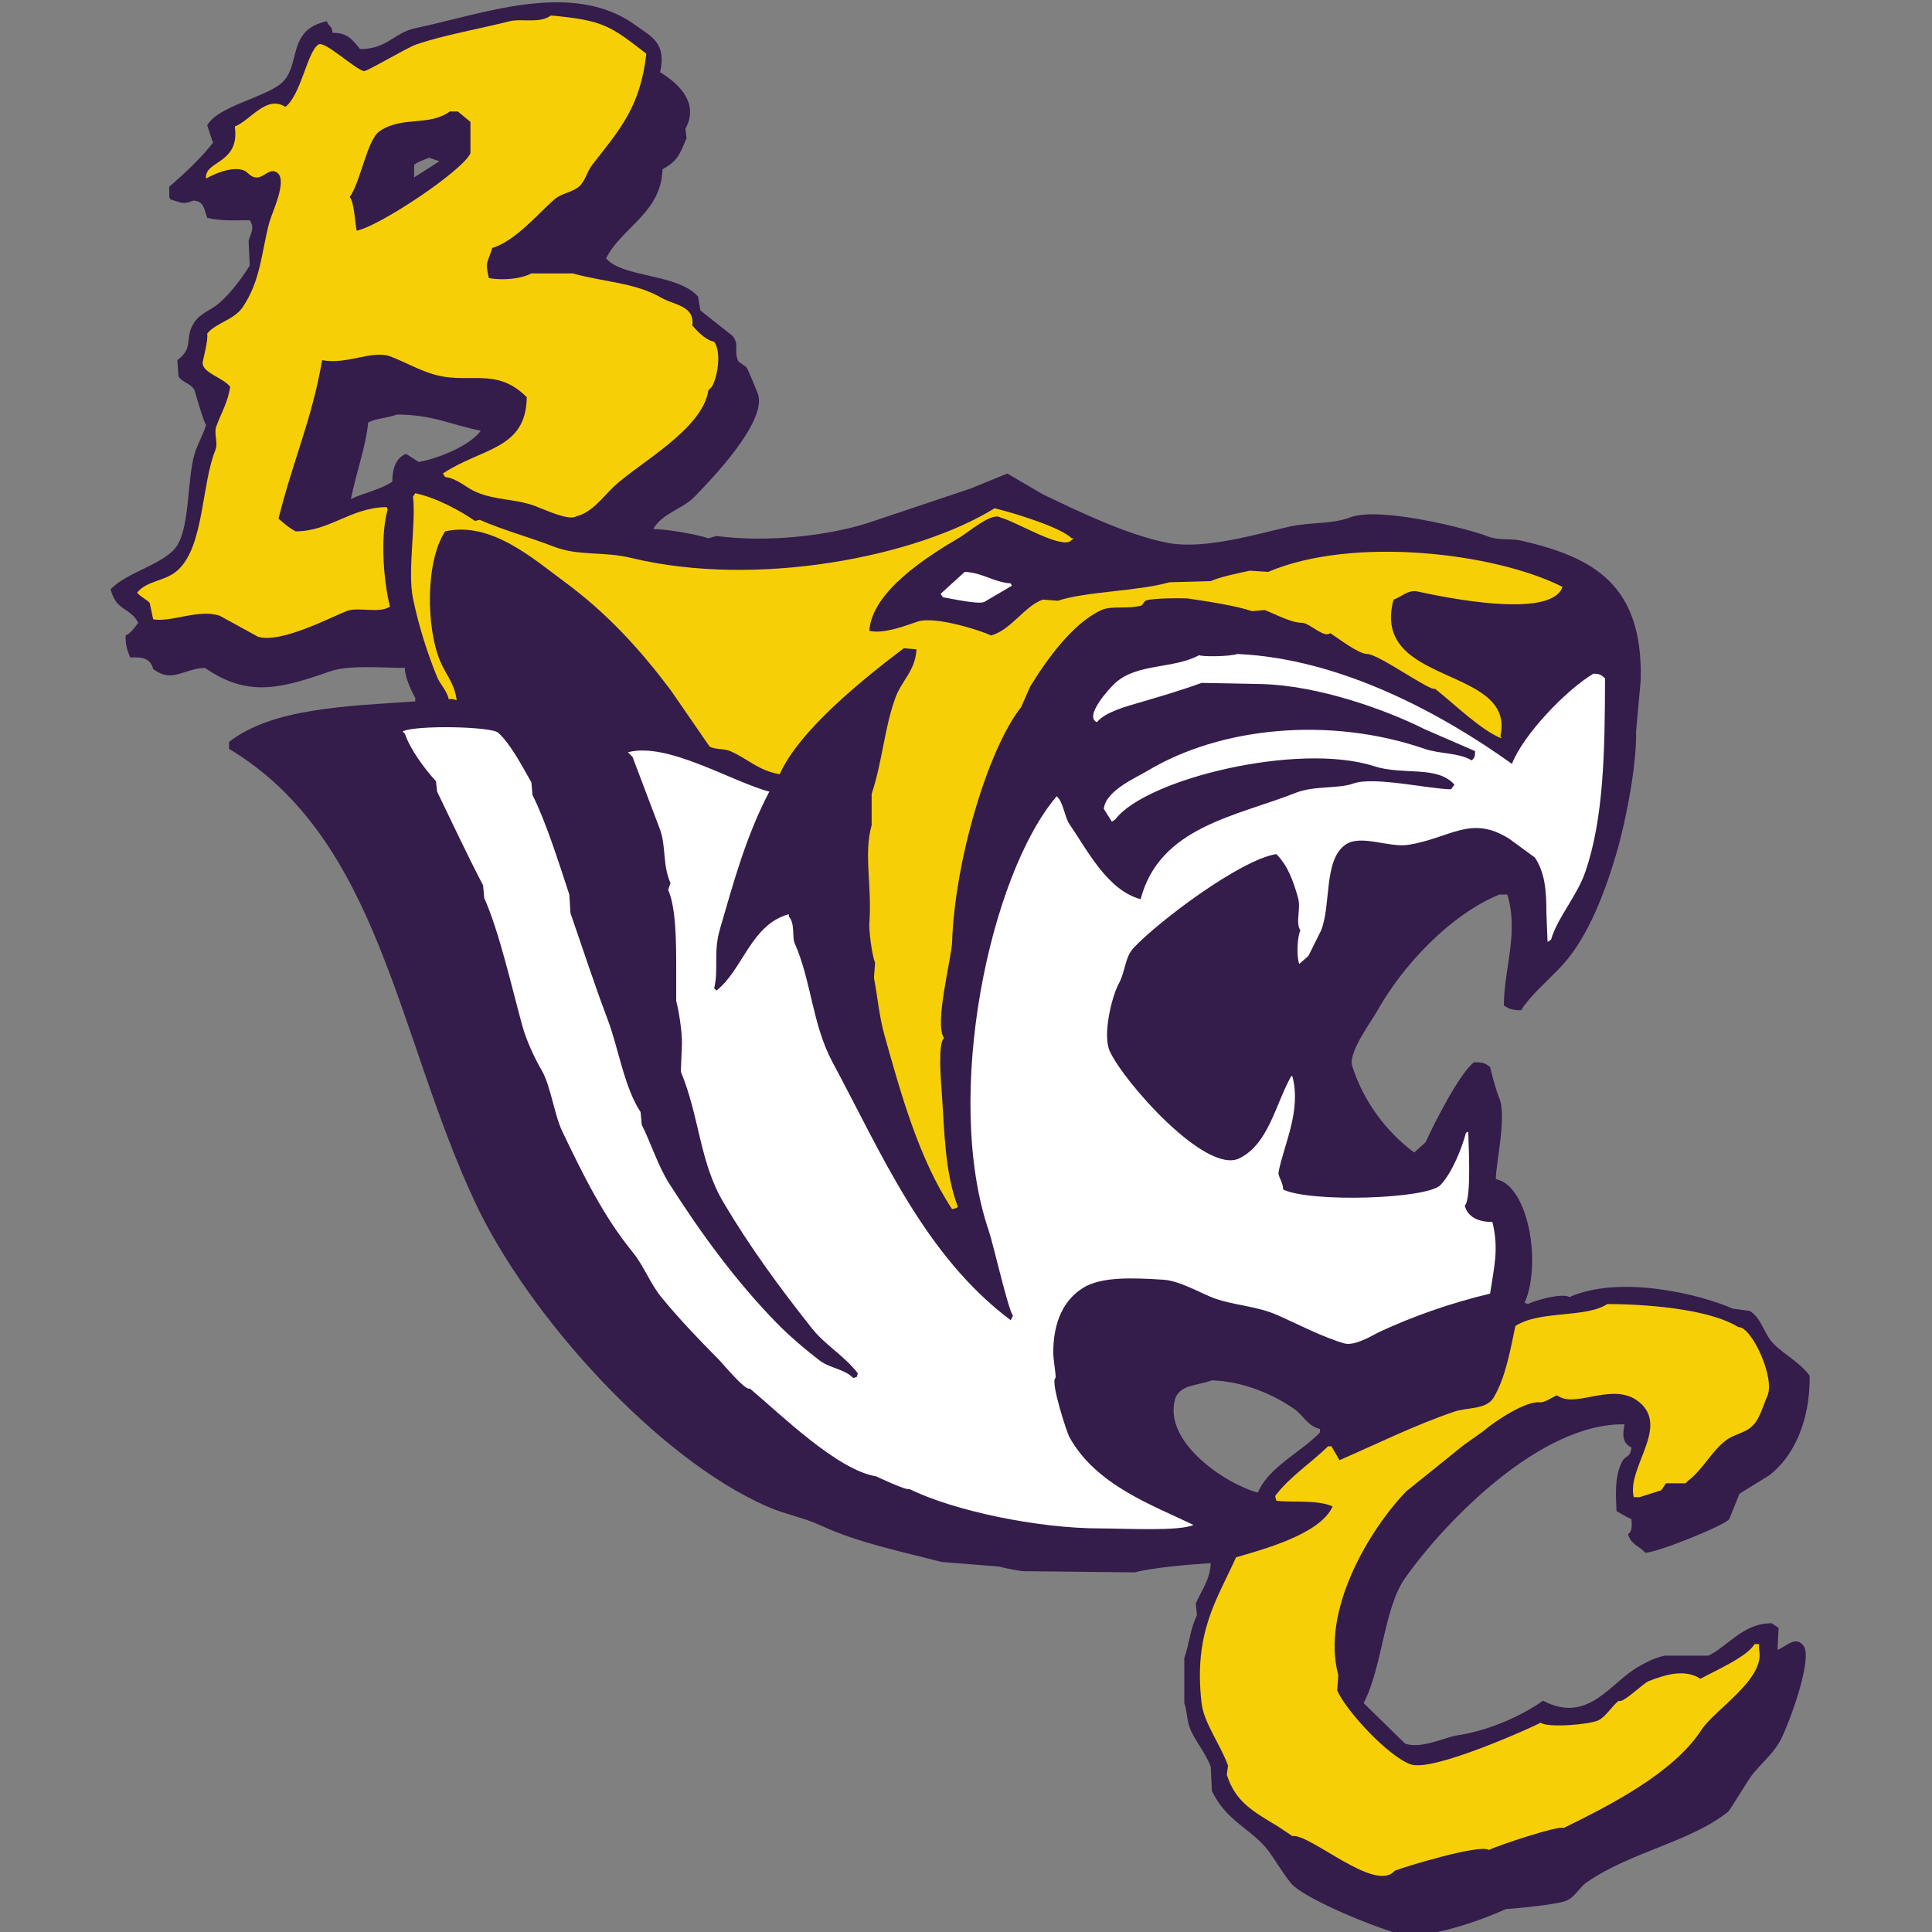 <?xml version="1.0" encoding="UTF-8"?>
<svg width="200px" height="200px" viewBox="0 0 200 200" version="1.1" xmlns="http://www.w3.org/2000/svg" xmlns:xlink="http://www.w3.org/1999/xlink">
    <rect x="0" y="0" width="200" height="200" fill="#808080" stroke="none"/>
    <!-- Generator: Sketch 51.3 (57544) - http://www.bohemiancoding.com/sketch -->
    <title>benedict</title>
    <desc>Created with Sketch.</desc>
    <defs></defs>
    <g id="benedict" stroke="none" stroke-width="1" fill="none" fill-rule="evenodd">
        <g id="benedict_BGL" transform="translate(11.454, 0)">
            <g id="benedict">
                <g id="g10" transform="translate(88, 100.256) scale(-1, 1) rotate(-180) translate(-88, -100.256) translate(0, 0.199)">
                    <g id="g12">
                        <path d="M38.318,155.723 C37.209,154.195 34.002,152.867 31.892,152.49 C31.455,152.769 31.019,153.049 30.583,153.328 C29.552,152.936 29.174,151.853 29.155,150.454 C27.96,149.635 26.199,149.285 24.871,148.658 C25.384,151.242 26.436,154.155 26.656,156.561 C27.492,157.036 28.575,156.998 29.631,157.399 C33.371,157.388 35.241,156.334 38.318,155.723 Z M34.034,183.622 C33.161,183.063 32.288,182.505 31.416,181.946 C31.416,182.345 31.416,182.744 31.416,183.143 C31.416,183.183 31.416,183.223 31.416,183.263 C31.913,183.624 32.277,183.694 32.963,183.981 C33.32,183.862 33.677,183.742 34.034,183.622 Z M113.882,38.5 C113.827,36.739 112.804,35.489 112.335,34.309 C112.375,33.91 112.415,33.511 112.454,33.112 C111.709,31.545 111.689,30.208 111.145,28.681 C111.145,27.125 111.145,25.568 111.145,24.011 C111.398,23.389 111.4,22.254 111.74,21.377 C112.182,20.236 113.396,18.773 113.882,17.426 C113.922,16.588 113.962,15.75 114.001,14.911 C115.479,11.859 117.776,11.137 119.594,9.044 C120.246,8.294 121.748,5.706 122.45,5.093 C124.277,3.498 130.434,0.966 133.16,0.184 C136.207,-0.691 142.53,1.81 144.465,2.698 C144.505,2.698 144.545,2.698 144.584,2.698 C145.107,2.725 149.551,3.118 150.653,3.536 C151.541,3.873 152.077,4.957 152.795,5.452 C157.426,8.645 163.48,9.614 167.432,12.756 C167.637,12.919 169.515,16.067 169.931,16.588 C170.783,17.653 171.922,18.641 172.668,19.821 C173.498,21.131 176.216,28.381 175.286,29.879 C174.466,31.094 173.444,29.842 172.549,29.519 C172.589,30.278 172.628,31.036 172.668,31.794 C172.43,31.954 172.192,32.114 171.954,32.273 C169.039,32.304 167.389,29.883 165.409,28.921 C163.902,28.921 162.394,28.921 160.887,28.921 C159.808,28.702 158.978,28.226 158.269,27.843 C155.255,26.213 153.054,21.783 148.273,24.251 C145.968,22.621 142.579,21.139 139.348,20.659 C138.181,20.485 135.613,19.211 133.993,19.821 C132.565,21.218 131.137,22.615 129.709,24.011 C131.637,27.666 131.806,33.849 133.993,36.943 C138.165,42.842 148.051,53.039 156.722,52.868 C156.544,52.002 156.39,50.959 157.436,50.473 C157.313,49.378 156.827,49.67 156.484,49.036 C155.597,47.396 155.854,45.065 155.889,43.887 C156.512,43.533 156.884,43.282 157.436,43.049 C157.483,42.291 157.518,41.789 157.079,41.493 C157.403,40.388 158.217,40.301 158.864,39.577 C160.156,39.592 167.162,42.441 167.551,43.049 C167.908,43.927 168.265,44.805 168.622,45.684 C169.653,46.322 170.685,46.961 171.716,47.599 C174.28,49.574 175.941,53.31 175.881,57.897 C174.748,59.473 172.57,60.439 171.716,61.728 C170.993,62.821 170.761,63.9 169.693,64.602 C169.098,64.682 168.503,64.762 167.908,64.842 C164.673,66.295 156.316,68.385 151.01,66.039 C150.265,66.508 147.336,65.668 146.726,65.321 C146.607,65.361 146.488,65.4 146.369,65.44 C148.158,69.482 146.781,77.596 143.394,78.252 C143.402,79.927 144.541,84.756 143.751,86.634 C143.387,87.501 142.941,89.245 142.799,89.867 C142.303,90.22 142.095,90.371 141.133,90.346 C139.636,89.221 136.969,83.946 136.135,82.084 C135.739,81.725 135.342,81.365 134.945,81.006 C132.141,83.055 129.669,86.288 128.519,89.987 C128.095,91.351 130.561,94.67 131.018,95.495 C133.728,100.383 138.67,105.615 143.751,107.708 C144.029,107.708 144.307,107.708 144.584,107.708 C145.797,103.73 144.226,100.023 144.227,96.213 C144.761,95.896 145.083,95.72 146.012,95.734 C146.926,97.233 148.819,98.833 150.177,100.284 C153.08,103.386 154.844,108.45 155.889,112.018 C156.922,115.546 157.997,121.346 157.912,124.591 C158.071,126.347 158.229,128.103 158.388,129.859 C158.663,139.822 153.469,142.634 146.012,144.348 C144.839,144.617 143.773,144.298 142.442,144.827 C140.679,145.527 131.365,147.94 128.281,146.742 C126.46,146.035 124.125,146.278 121.974,145.785 C118.657,145.023 113.211,143.401 109.479,144.108 C105.371,144.886 100.371,147.28 96.508,149.137 C95.279,149.855 94.049,150.574 92.819,151.292 C91.55,150.774 90.281,150.255 89.011,149.736 C85.442,148.539 81.871,147.341 78.302,146.144 C74.317,144.899 68.146,144.108 62.713,144.827 C62.435,144.747 62.157,144.667 61.88,144.587 C60.677,145.015 57.286,145.577 56.168,145.545 C57.085,147.182 59.197,147.605 60.452,148.898 C62.091,150.588 68.028,156.693 66.997,159.554 C66.888,159.857 65.991,162.057 65.807,162.309 C65.529,162.508 65.251,162.708 64.974,162.908 C64.461,164.087 65.134,164.614 64.379,165.542 C63.268,166.42 62.157,167.298 61.047,168.176 C60.967,168.655 60.888,169.134 60.809,169.613 C58.644,172.025 53.036,171.538 51.289,173.564 C52.826,176.713 57.03,178.293 57.12,182.784 C58.714,183.662 58.886,184.291 59.619,186.017 C59.579,186.336 59.539,186.656 59.5,186.975 C61.113,189.949 58.255,191.982 56.882,192.842 C57.548,195.885 56.015,196.49 54.264,197.751 C47.733,202.453 38.304,198.794 31.535,197.392 C29.361,196.942 28.63,195.222 25.823,195.237 C25.087,196.085 24.62,196.94 22.967,196.913 C22.901,197.697 22.686,197.402 22.372,198.111 C18.114,197.196 19.797,193.446 17.612,191.645 C15.864,190.203 11.043,189.283 9.996,187.334 C10.194,186.735 10.393,186.137 10.591,185.538 C9.382,183.962 7.573,182.278 6.069,180.988 C6.069,180.629 6.069,180.27 6.069,179.91 C6.109,179.831 6.148,179.751 6.188,179.671 C7.41,179.31 7.497,179.118 8.568,179.551 C9.682,179.484 9.677,178.643 9.996,177.755 C11.587,177.426 12.504,177.508 14.399,177.516 C14.948,176.682 14.506,176.192 14.28,175.36 C14.32,174.522 14.359,173.684 14.399,172.846 C13.743,171.696 12.299,169.82 11.186,168.894 C10.287,168.146 9.331,167.911 8.687,166.979 C7.528,165.301 8.735,164.397 6.902,163.027 C6.942,162.469 6.981,161.91 7.021,161.351 C7.441,160.685 8.313,160.631 8.687,159.914 C8.69,159.911 9.553,156.798 9.877,156.321 C9.614,155.377 8.982,154.33 8.687,153.328 C7.919,150.723 8.209,146.013 6.902,143.869 C5.736,141.955 1.748,141.145 0,139.319 C0.566,137.028 1.991,137.476 2.856,135.846 C2.532,135.394 2.089,134.76 1.547,134.529 C1.536,133.353 1.756,132.983 2.023,132.254 C3.4,132.334 4.134,132.091 4.403,131.057 C6.377,129.548 7.569,131.113 9.758,131.176 C14.255,128.05 17.718,129.077 22.729,130.817 C24.674,131.493 28.033,131.174 30.464,131.176 C30.401,130.395 31.097,128.829 31.535,128.063 C31.535,127.944 31.535,127.824 31.535,127.704 C24.272,127.216 16.727,126.981 12.257,123.513 C12.257,123.274 12.257,123.034 12.257,122.795 C27.896,113.402 29.599,93.195 37.723,75.858 C43.214,64.137 56.56,49.357 67.949,44.366 C69.907,43.508 71.616,43.276 73.661,42.331 C77.253,40.67 81.714,39.723 86.037,38.619 C88.02,38.46 90.003,38.3 91.986,38.141 C92.371,38.018 94.471,37.583 94.842,37.662 C98.571,37.622 102.3,37.582 106.028,37.542 C107.819,38.038 111.795,38.364 113.882,38.5 Z M114.001,57.418 C117.296,57.327 120.459,55.909 122.569,54.424 C123.475,53.787 123.92,52.671 125.187,52.389 C125.187,52.269 125.187,52.149 125.187,52.03 C123.31,50.026 119.871,48.461 118.761,45.803 C115.58,46.618 108.916,50.957 110.193,55.502 C110.692,56.998 112.542,56.872 114.001,57.418 Z" id="path14" fill="#341C4B"></path>
                        <path d="M35.105,188.771 C35.382,188.771 35.66,188.771 35.938,188.771 C36.374,188.412 36.81,188.053 37.247,187.693 C37.247,186.616 37.247,185.538 37.247,184.46 C36.489,182.655 27.722,176.826 25.466,176.438 C25.3,177.262 25.206,179.433 24.752,179.91 C25.925,181.606 26.542,185.848 27.846,186.735 C30.214,188.346 32.93,187.192 35.105,188.771 Z M45.577,198.709 C44.396,197.839 42.56,198.428 41.293,198.111 C38.171,197.325 34.496,196.688 31.654,195.716 C30.567,195.344 26.308,192.748 26.18,192.962 C25.236,193.216 22.179,196.072 21.539,195.716 C20.365,195.06 19.714,190.468 18.088,189.25 C16.119,190.506 14.506,187.874 12.852,187.214 C13.413,183.289 9.654,183.715 9.877,181.826 C10.546,182.217 12.558,183.172 13.804,182.664 C14.257,182.479 14.496,181.877 15.232,181.946 C15.935,182.01 16.512,182.976 17.255,182.425 C18.327,181.603 16.694,178.295 16.422,177.276 C15.601,174.198 15.56,171.342 13.685,168.535 C12.783,167.185 10.871,166.888 9.996,165.781 C10.107,165.034 9.588,163.233 9.52,162.788 C9.465,161.715 11.634,161.231 12.376,160.273 C12.139,158.686 11.451,157.566 10.948,156.202 C10.644,155.376 11.169,154.531 10.829,153.687 C9.402,150.142 9.665,143.88 7.021,141.354 C5.713,140.104 3.782,140.268 2.737,138.959 C3.102,138.511 3.882,138.166 4.046,137.882 C4.165,137.323 4.284,136.764 4.403,136.205 C6.221,135.853 9.161,137.311 11.305,136.565 C12.614,135.846 13.923,135.128 15.232,134.409 C17.473,133.651 22.598,136.316 24.395,137.044 C25.607,137.534 27.823,136.753 28.917,137.523 C28.256,140.087 27.878,144.779 28.679,147.581 C28.639,147.66 28.6,147.74 28.56,147.82 C24.824,147.768 22.748,145.33 19.159,145.306 C18.388,145.71 17.984,146.119 17.374,146.623 C19.024,153.133 20.769,156.661 21.896,163.027 C24.532,162.528 27.119,164.151 29.036,163.386 C30.589,162.767 31.439,162.248 32.963,161.71 C36.928,160.307 39.747,162.52 43.078,159.195 C43,153.729 38.41,153.982 34.391,151.292 C34.47,151.173 34.549,151.053 34.629,150.933 C35.972,150.746 36.736,149.848 37.842,149.377 C39.917,148.491 41.796,148.706 43.911,147.94 C44.808,147.615 47.439,146.355 48.195,146.862 C49.797,147.24 50.958,148.845 52.003,149.856 C54.549,152.32 61.256,155.788 61.88,159.914 C61.999,160.034 62.118,160.154 62.237,160.273 C62.774,161.137 63.292,163.798 62.475,164.943 C61.569,165.071 60.54,166.231 60.214,166.619 C60.485,168.682 58.324,168.725 57.001,169.493 C54.28,171.07 51.095,171.101 47.838,172.008 C46.41,172.008 44.982,172.008 43.554,172.008 C42.375,171.387 40.425,171.286 39.151,171.529 C38.759,173.266 38.978,172.972 39.508,174.642 C41.9,175.349 44.4,178.352 45.934,179.671 C46.64,180.278 47.504,180.324 48.314,180.868 C49.124,181.413 49.257,182.493 49.861,183.263 C52.747,186.935 54.843,189.293 55.454,194.758 C51.751,197.596 51.101,198.206 45.577,198.709 Z" id="path16" fill="#F7CF07"></path>
                        <path d="M31.535,149.257 C31.455,149.137 31.376,149.017 31.297,148.898 C31.637,146.34 30.711,141.173 31.297,138.361 C31.931,135.316 32.845,132.57 33.796,130.219 C34.061,129.562 34.875,128.707 34.986,127.944 C35.47,127.95 35.348,127.96 35.819,127.824 C35.641,129.474 34.712,130.482 34.153,131.775 C32.633,135.289 32.581,142.231 34.629,145.306 C39.381,146.375 43.763,142.451 46.886,140.157 C51.416,136.829 54.761,133.132 57.953,128.901 C59.301,126.946 60.65,124.99 61.999,123.034 C62.593,122.692 63.433,122.854 64.141,122.555 C65.839,121.839 67.014,120.554 69.258,120.161 C71.318,124.803 78.145,130.2 82.11,133.212 C82.546,133.172 82.982,133.132 83.419,133.092 C83.309,130.923 81.924,129.885 81.277,128.183 C80.112,125.12 79.916,121.548 78.778,118.125 C78.778,117.047 78.778,115.97 78.778,114.892 C77.928,111.873 78.832,108.691 78.54,104.714 C78.491,104.048 78.784,101.516 79.135,100.643 C79.095,100.124 79.055,99.606 79.016,99.087 C79.392,97.14 79.566,95.081 80.087,93.22 C81.809,87.064 83.68,80.324 87.108,75.139 C87.479,75.272 87.437,75.145 87.702,75.379 C86.331,79.052 86.32,83.226 86.037,87.233 C85.956,88.373 85.612,92.305 86.275,92.86 C85.23,94.244 87.051,101.117 87.108,102.799 C87.396,111.31 90.853,122.809 94.247,127.105 C94.565,127.824 94.882,128.542 95.199,129.261 C96.906,132.019 99.572,135.795 102.577,137.163 C103.641,137.647 105.324,137.217 106.742,137.642 C106.861,137.802 106.98,137.962 107.099,138.121 C107.871,138.443 111.341,138.384 111.502,138.361 C113.628,138.051 116.467,137.61 118.166,137.044 C118.602,137.084 119.039,137.123 119.475,137.163 C120.548,136.739 122.25,135.832 123.283,135.846 C124.104,135.858 125.58,134.211 126.258,134.769 C127.114,134.208 129.201,132.613 130.066,132.613 C131.254,132.614 136.665,128.683 137.087,129.021 C139.099,127.436 141.846,124.722 143.989,123.872 C143.95,123.952 143.91,124.032 143.87,124.112 C145.481,131.452 130.385,129.246 132.803,138.241 C133.537,138.45 134.275,139.302 135.302,139.079 C137.816,138.533 149.128,136.137 150.296,139.558 C143.316,143.093 128.616,144.845 119.832,141.115 C119.198,141.155 118.563,141.195 117.928,141.234 C116.711,140.979 114.746,140.565 113.882,140.157 C112.455,140.117 111.026,140.077 109.598,140.037 C106.372,139.101 100.883,139.086 98.055,138.121 C97.54,138.161 97.024,138.201 96.508,138.241 C94.63,137.613 93.26,135.134 91.153,134.529 C90.31,134.952 85.381,136.587 83.538,135.966 C82.199,135.515 80.032,134.67 78.54,135.008 C78.79,139.075 84.515,142.695 87.94,144.707 C88.774,145.196 91.214,147.323 92.105,146.742 C93.682,146.334 97.853,143.749 99.245,144.228 C99.404,144.348 99.563,144.467 99.721,144.587 C99.642,144.587 99.563,144.587 99.483,144.587 C98.322,145.772 93.314,147.254 91.51,147.7 C83.431,142.697 66.928,139.408 53.907,142.552 C50.928,143.271 48.487,142.707 45.815,143.749 C43.425,144.681 40.522,145.47 38.199,146.503 C38.04,146.463 37.881,146.423 37.723,146.383 C36.183,147.45 33.766,148.77 31.535,149.257" id="path18" fill="#F7CF07"></path>
                        <path d="M88.416,141.115 C87.584,140.356 86.751,139.598 85.918,138.84 C85.997,138.72 86.076,138.6 86.156,138.481 C87.181,138.311 89.876,137.719 90.439,138.002 C91.391,138.56 92.343,139.119 93.295,139.678 C93.256,139.758 93.216,139.838 93.176,139.917 C91.299,140.078 90.327,141.013 88.416,141.115" id="path20" fill="#FFFFFF"></path>
                        <path d="M116.619,132.613 C115.884,132.337 112.885,132.317 112.692,132.494 C110.003,131.042 106.279,131.669 104.005,129.62 C103.376,129.052 100.722,126.133 102.101,125.549 C102.911,126.61 105.367,127.252 106.504,127.584 C108.233,128.09 110.901,128.867 112.93,129.62 C114.993,129.58 117.056,129.54 119.118,129.5 C124.921,129.367 131.928,126.884 136.016,124.83 C137.761,124.072 139.507,123.314 141.252,122.555 C141.223,121.914 141.209,121.899 140.895,121.597 C139.577,122.408 137.605,122.247 136.016,122.795 C126.177,126.184 114.887,125.057 107.337,120.52 C106.138,119.799 102.965,118.446 102.815,116.568 C103.093,116.129 103.371,115.69 103.648,115.251 C103.767,115.331 103.886,115.411 104.005,115.491 C107.167,119.686 122.965,123.52 130.78,120.999 C133.83,120.015 137.328,121.115 139.11,119.083 C138.991,118.923 138.872,118.764 138.753,118.604 C136.449,118.64 130.729,119.965 128.638,119.203 C127.119,118.649 124.557,118.987 122.688,118.245 C116.534,115.802 108.588,114.739 106.623,107.229 C103.162,108.163 101.095,112.334 99.245,115.012 C98.762,115.712 98.622,117.292 97.936,117.886 C91.017,109.79 86.139,86.861 90.915,72.864 C91.372,71.527 92.951,64.548 93.414,64.123 C93.335,63.964 93.256,63.804 93.176,63.644 C84.228,70.359 79.815,80.893 74.732,90.346 C72.627,94.259 72.532,98.814 70.805,102.679 C70.53,103.293 70.869,104.703 70.21,105.433 C70.21,105.513 70.21,105.592 70.21,105.672 C66.285,104.624 65.445,99.911 62.713,97.77 C62.633,97.849 62.554,97.929 62.475,98.009 C62.961,99.992 62.367,101.702 63.07,104.116 C64.48,108.961 65.779,113.789 68.187,118.365 C64.338,119.368 57.626,123.542 53.55,122.436 C53.708,122.276 53.867,122.116 54.026,121.957 C54.978,119.442 55.93,116.927 56.882,114.413 C57.51,112.631 57.121,110.788 57.953,108.905 C57.873,108.666 57.794,108.426 57.715,108.187 C58.559,106.317 58.548,102.468 58.548,99.925 C58.548,98.847 58.548,97.769 58.548,96.692 C58.821,95.693 59.168,93.449 59.143,92.262 C59.103,91.304 59.063,90.346 59.024,89.388 C60.977,84.655 60.953,80.039 63.427,75.858 C66.165,71.229 69.244,67.036 72.59,62.806 C73.947,61.09 76.016,59.915 77.35,58.136 C77.167,57.633 77.371,57.843 76.874,57.657 C76.027,58.572 74.431,58.688 73.423,59.453 C72.047,60.498 70.221,62.046 68.901,63.405 C64.628,67.803 61.102,72.659 57.834,77.773 C56.663,79.605 55.917,82.026 54.978,83.88 C54.938,84.319 54.898,84.758 54.859,85.197 C53.146,87.787 52.582,91.814 51.408,94.896 C50.166,98.155 48.867,102.137 47.6,105.792 C47.56,106.43 47.52,107.069 47.481,107.708 C46.359,111.137 44.989,115.417 43.673,118.005 C43.633,118.444 43.593,118.883 43.554,119.322 C42.712,120.798 41.385,123.36 40.103,124.471 C39.367,125.109 31.531,125.278 30.226,124.591 C30.305,124.511 30.384,124.431 30.464,124.351 C31.008,122.749 32.469,120.755 33.677,119.442 C33.716,119.083 33.756,118.724 33.796,118.365 C35.363,115.131 36.988,111.656 38.556,108.666 C38.595,108.227 38.635,107.788 38.675,107.349 C40.238,103.814 41.409,98.545 42.602,94.177 C43.021,92.641 43.846,90.847 44.625,89.508 C45.563,87.894 45.913,84.935 46.767,83.162 C48.866,78.8 50.963,74.462 54.026,70.709 C55.212,69.255 55.823,67.484 57.001,66.039 C58.819,63.807 60.924,61.618 62.951,59.573 C63.385,59.135 65.747,56.264 66.164,56.58 C69.237,54.013 75.2,48.123 79.254,47.48 C79.254,47.48 82.395,45.974 82.705,46.163 C87.203,43.939 95.906,42.092 102.458,42.091 C105.064,42.091 110.598,41.772 112.097,42.451 C107.824,44.519 102.01,46.56 99.245,51.551 C98.988,52.015 97.227,57.405 97.817,57.657 C97.88,57.962 97.579,59.569 97.579,60.292 C97.579,63.536 98.709,65.782 100.673,66.997 C102.56,68.164 105.742,68.045 109.003,67.835 C110.684,67.727 112.807,66.448 114.239,65.919 C116.28,65.166 118.572,65.16 120.903,64.123 C122.723,63.314 125.532,61.867 127.686,61.25 C128.817,60.925 130.698,62.132 131.375,62.447 C134.713,63.999 138.601,65.4 142.799,66.398 C143.211,69.179 143.731,70.995 143.037,73.822 C141.601,73.792 140.453,74.35 140.181,75.498 C140.896,76.243 140.56,81.963 140.538,83.162 C140.459,83.122 140.38,83.082 140.3,83.042 C139.881,81.492 138.928,79.006 137.682,77.654 C136.319,76.174 124.16,75.813 121.379,77.175 C121.356,78.013 120.82,78.512 120.903,78.971 C121.402,81.702 123.296,85.301 122.331,88.909 C122.292,88.909 122.252,88.909 122.212,88.909 C120.563,85.969 119.885,81.919 116.857,80.408 C113.352,78.658 104.724,88.513 103.41,91.543 C102.673,93.245 103.649,97.176 104.362,98.488 C105.059,99.769 104.978,101.207 105.909,102.2 C108.429,104.885 116.864,111.276 120.665,111.899 C121.887,110.697 122.453,109.022 122.926,107.349 C123.236,106.252 122.623,104.777 123.164,103.996 C122.844,103.383 122.735,101.312 123.045,100.524 C123.363,100.803 123.68,101.082 123.997,101.362 C124.433,102.24 124.87,103.118 125.306,103.996 C126.359,106.649 125.554,111.244 127.805,112.857 C129.393,113.994 132.317,112.53 134.35,112.857 C138.719,113.558 140.816,116.02 144.822,113.455 C145.695,112.817 146.567,112.178 147.44,111.539 C148.449,110.005 148.63,108.253 148.63,105.792 C148.67,104.794 148.709,103.796 148.749,102.799 C148.868,102.878 148.987,102.958 149.106,103.038 C149.798,105.364 151.822,107.587 152.676,110.103 C154.566,115.669 154.678,122.448 154.699,130.099 C154.269,130.425 154.31,130.535 153.509,130.578 C150.729,128.949 146.257,124.298 145.06,121.238 C137.834,126.421 127.308,132.153 116.619,132.613" id="path22" fill="#FFFFFF"></path>
                        <path d="M154.937,65.321 C152.652,63.836 147.965,64.696 145.417,63.046 C144.914,60.637 144.391,57.651 143.156,55.622 C142.399,54.376 140.464,54.642 139.11,54.185 C135.056,52.816 130.998,50.8 127.21,49.156 C126.933,49.635 126.655,50.114 126.377,50.593 C126.258,50.593 126.139,50.593 126.02,50.593 C124.44,49.007 122.005,47.413 120.546,45.444 C120.586,45.284 120.626,45.125 120.665,44.965 C121.974,44.735 124.93,45.11 126.496,44.366 C125.202,41.43 119.011,39.849 116.5,39.098 C114.476,34.614 112.101,31.325 112.93,24.011 C113.16,21.984 114.881,19.725 115.667,17.546 C115.628,17.226 115.588,16.907 115.548,16.588 C116.452,13.754 118.252,12.806 120.903,11.199 C121.379,10.88 121.855,10.561 122.331,10.242 C124.137,10.539 130.924,4.296 132.922,6.649 C133.794,7.025 141.77,9.454 142.68,8.805 C143.679,9.298 149.951,11.381 150.415,11.08 C155.199,13.431 161.79,16.767 164.695,21.257 C166.031,23.323 171.316,26.507 170.645,29.519 C170.645,29.719 170.645,29.919 170.645,30.118 C170.486,30.118 170.328,30.118 170.169,30.118 C169.444,28.807 166.004,27.324 164.576,26.526 C162.942,27.596 160.911,26.935 159.221,26.286 C158.654,26.068 156.519,23.93 156.127,24.251 C155.415,23.727 154.81,22.607 153.985,22.215 C153.118,21.803 148.816,21.416 148.035,21.976 C147.208,21.534 136.898,16.854 134.588,17.665 C132.226,18.494 127.819,23.303 126.972,25.329 C127.012,25.847 127.052,26.366 127.091,26.885 C125.264,33.571 130.29,41.949 134.112,45.923 C136.095,47.519 138.079,49.116 140.062,50.713 C140.736,51.191 141.411,51.67 142.085,52.149 C143.363,53.257 146.534,55.307 147.916,55.143 C148.463,55.078 149.378,55.759 149.701,55.861 C149.78,55.821 149.86,55.781 149.939,55.742 C151.86,54.591 155.648,57.336 158.269,55.143 C161.376,52.543 156.923,48.367 157.674,45.324 C157.872,45.324 158.071,45.324 158.269,45.324 C159.023,45.564 159.776,45.803 160.53,46.043 C160.689,46.282 160.847,46.522 161.006,46.761 C161.68,46.761 162.355,46.761 163.029,46.761 C163.108,46.841 163.188,46.921 163.267,47.001 C164.814,48.165 165.684,50.032 167.194,51.192 C168.329,52.061 169.693,51.895 170.526,53.467 C171.007,54.374 171.231,55.233 171.478,55.742 C172.39,57.615 169.834,63.052 168.503,62.926 C165.918,64.567 160.303,65.292 154.937,65.321" id="path24" fill="#F7CF07"></path>
                    </g>
                </g>
            </g>
        </g>
    </g>
</svg>